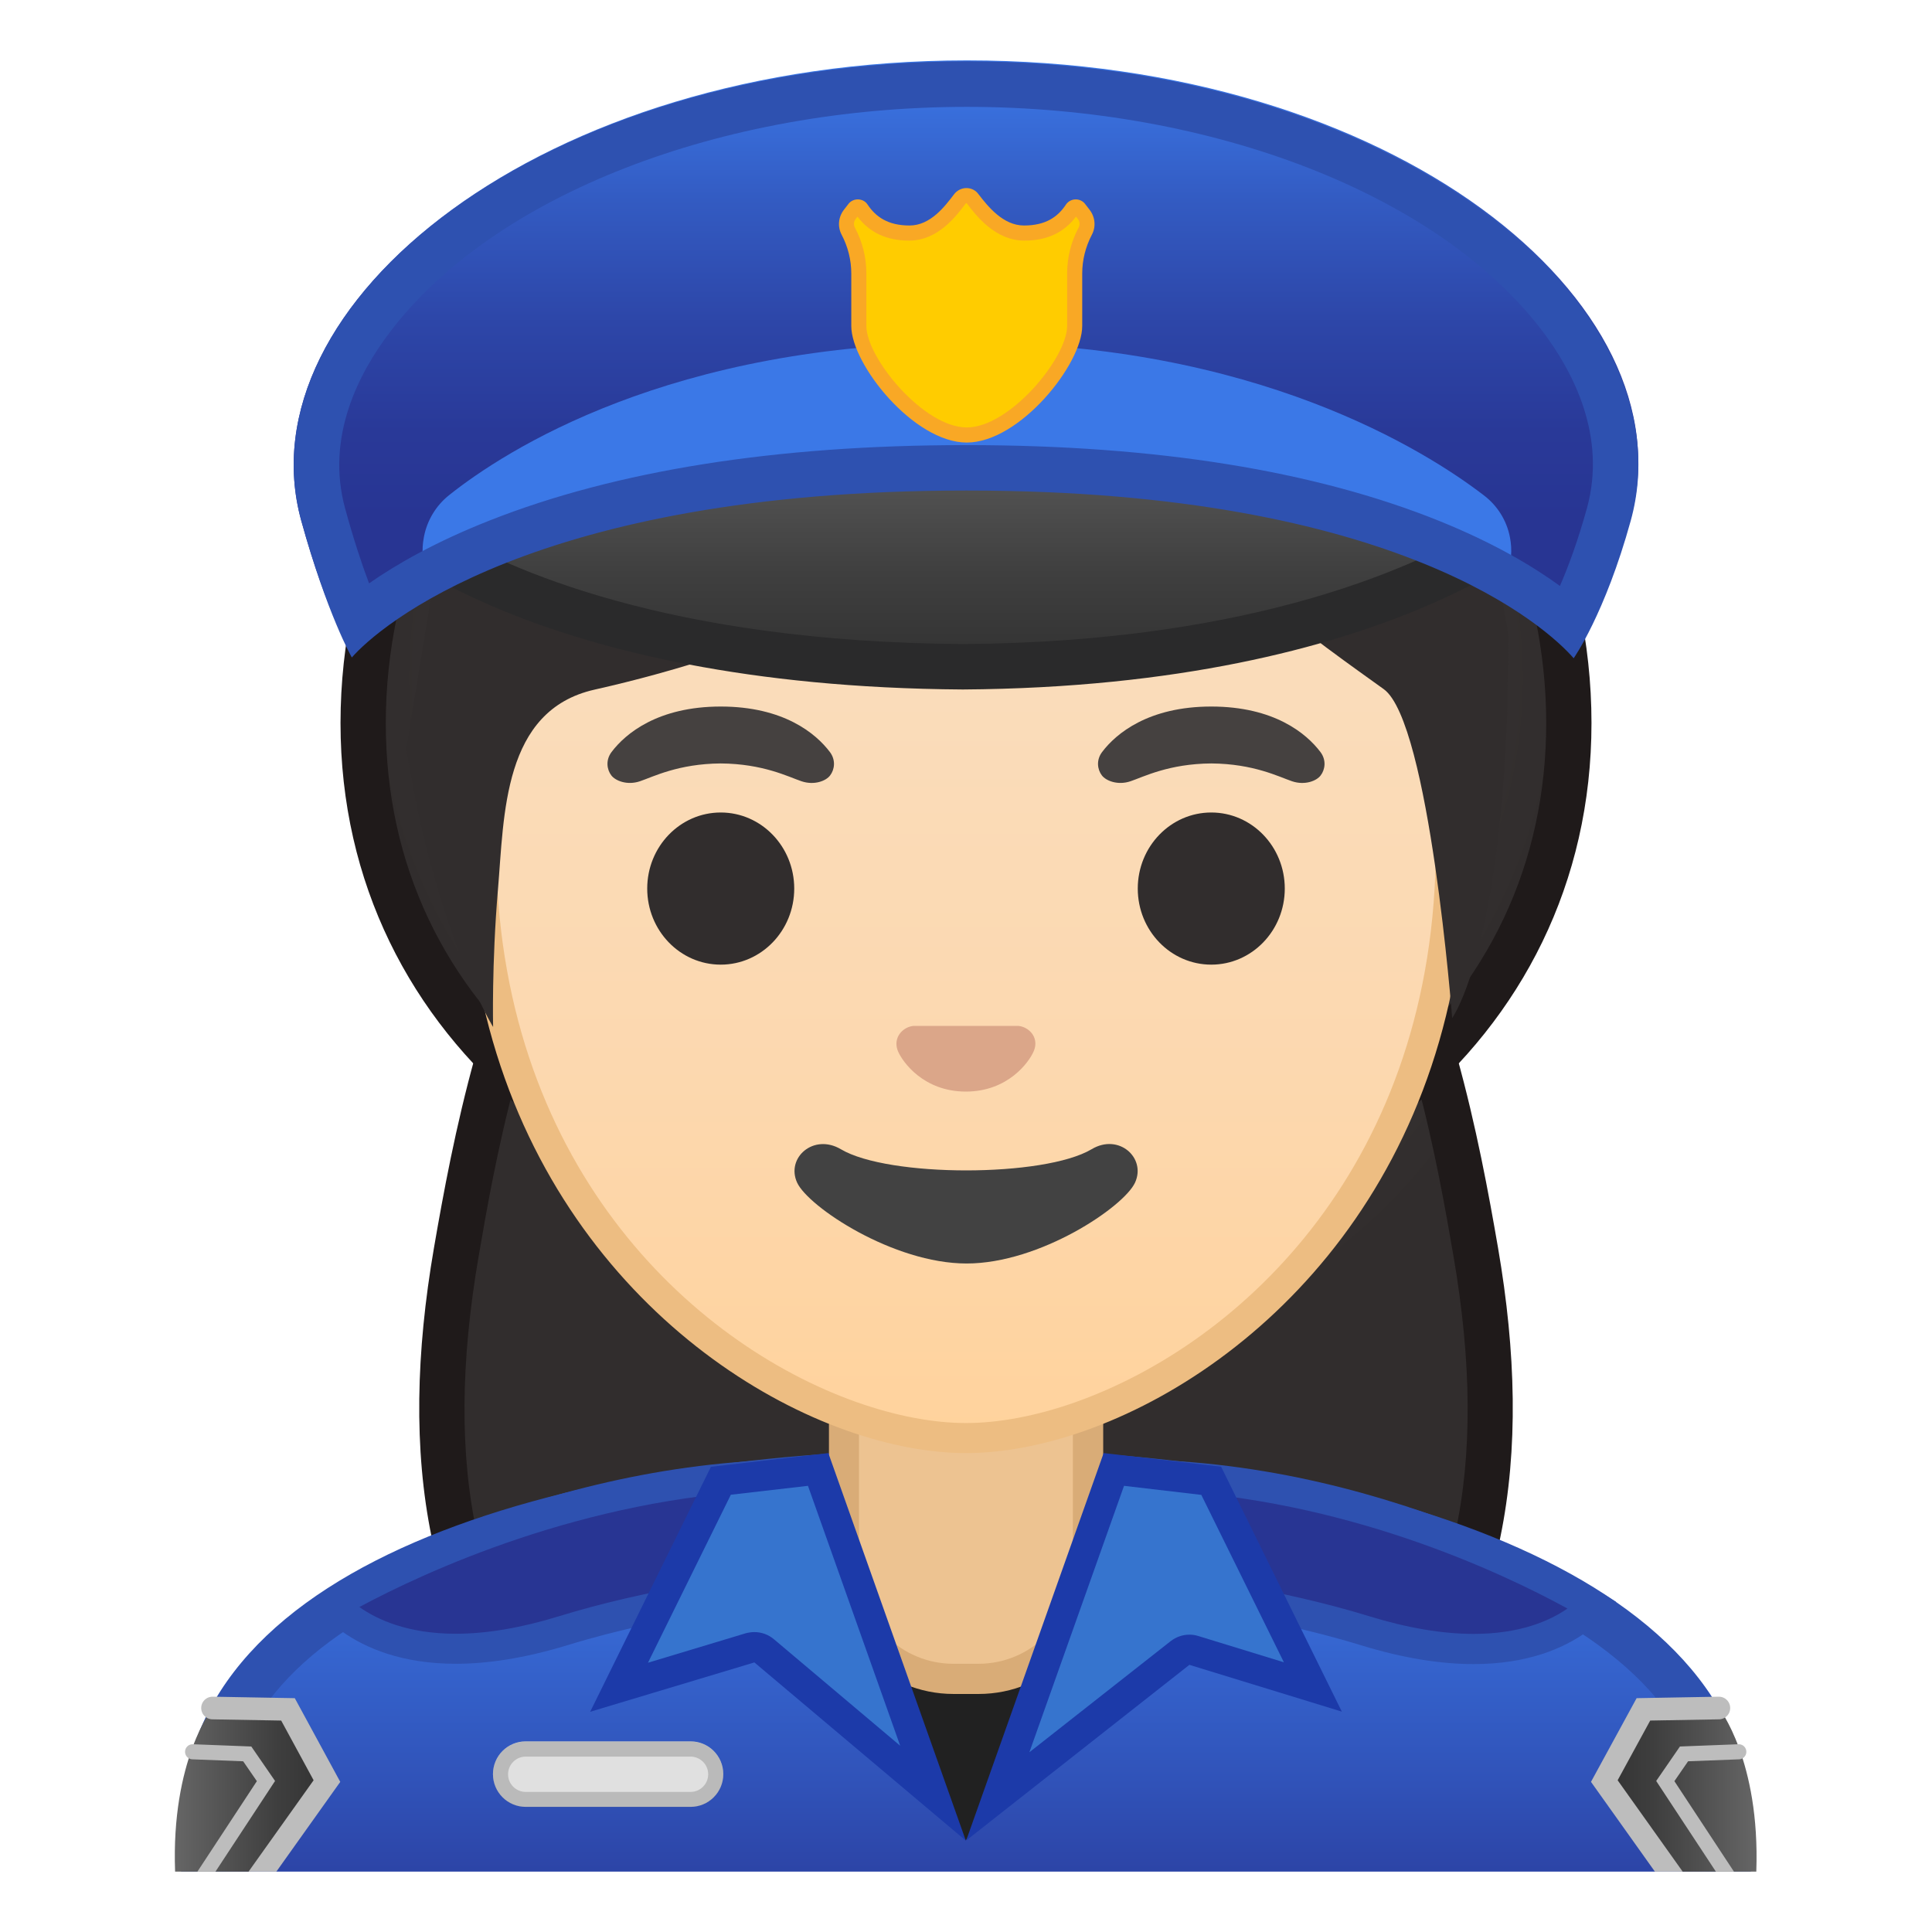 <svg viewBox="0 0 128 128" xmlns="http://www.w3.org/2000/svg" xmlns:xlink="http://www.w3.org/1999/xlink">
  <g>
    <g>
      <defs>
        <rect id="SVGID_1_" height="120" width="120" x="4" y="4"/>
      </defs>
      <clipPath id="SVGID_2_">
        <use overflow="visible" xlink:href="#SVGID_1_"/>
      </clipPath>
      <g clip-path="url(#SVGID_2_)">
        <g>
          <radialGradient id="SVGID_3_" cx="66.236" cy="54.077" gradientUnits="userSpaceOnUse" r="37.303">
            <stop offset="0" style="stop-color:#454140"/>
            <stop offset="1" style="stop-color:#312D2D"/>
          </radialGradient>
          <path d="M48.03,120.05c-0.07,0-7.13-0.07-10.33-3.53c-7.52-8.15-9.96-19.13-7.47-33.59 c2.12-12.3,7.08-41.08,33.77-42.15c26.69,1.07,31.65,29.85,33.77,42.15c2.49,14.46,0.05,25.44-7.47,33.59 c-3.19,3.45-10.22,3.53-10.33,3.53L64,120.03L48.03,120.05z" fill="url(#SVGID_3_)"/>
          <path d="M64,42.28c10.75,0.45,18.7,5.42,24.29,15.19c5.11,8.94,6.99,19.85,8,25.71 c2.44,14.16,0.19,24.43-7.09,32.32c-2.28,2.47-7.44,3.04-9.22,3.05L64,118.53l-15.96,0.02c-1.67,0-6.94-0.57-9.23-3.05 c-7.28-7.89-9.53-18.16-7.09-32.32c1.01-5.86,2.89-16.77,8-25.71C45.3,47.7,53.25,42.73,64,42.28 M64,39.28 c-27.2,1.05-32.77,29.03-35.25,43.4c-2.38,13.83-0.64,25.66,7.85,34.86c3.69,4,11.43,4.01,11.43,4.01L64,121.53l15.97,0.02 c0,0,7.74-0.01,11.43-4.01c8.49-9.2,10.23-21.03,7.85-34.86C96.77,68.31,91.2,40.33,64,39.28L64,39.28z" fill="#1F1A1A"/>
        </g>
        <g>
          <g id="XMLID_11_">
            <linearGradient id="SVGID_4_" gradientUnits="userSpaceOnUse" x1="64" x2="64" y1="97.5" y2="130.5">
              <stop offset="3.247793e-03" style="stop-color:#3B78E7"/>
              <stop offset="0.223" style="stop-color:#386EDA"/>
              <stop offset="0.629" style="stop-color:#3052B8"/>
              <stop offset="1" style="stop-color:#283593"/>
            </linearGradient>
            <path d="M13.5,130.5v-9.51c0-17.29,27.21-23.46,50.5-23.49h0.14c13.39,0,25.82,2.15,35.01,6.05 c7,2.98,15.35,8.42,15.35,17.44v9.51H13.5z" fill="url(#SVGID_4_)"/>
            <path d="M64.14,99c24.28,0,48.86,7.55,48.86,21.99V129H15v-8.01c0-6.95,4.88-12.47,14.52-16.42 C38.26,100.99,50.51,99.02,64,99L64.14,99 M64.14,96c-0.05,0-0.09,0-0.14,0c-25.65,0.03-52,7.1-52,24.99V132h104v-11.01 C116,104.13,89.9,96,64.14,96L64.14,96z" fill="#2E51B0"/>
          </g>
          <g>
            <defs>
              <path id="XMLID_10_" d="M12,120.99V132h104v-11.01c0-16.89-26.19-25.02-52-24.99C38.35,96.03,12,103.1,12,120.99z"/>
            </defs>
            <clipPath id="XMLID_7_">
              <use overflow="visible" xlink:href="#XMLID_10_"/>
            </clipPath>
          </g>
          <g>
            <path d="M97.64,109.25c-2.16,0-4.57-0.41-7.18-1.21c-6.56-2.02-12.95-2.67-13.93-2.76 c-0.84-0.38-1.19-3.82-0.79-7.58c14.51,0.35,26.51,6.75,29.86,8.71C104.58,107.47,102.2,109.25,97.64,109.25L97.64,109.25z" fill="#283593"/>
            <path d="M76.65,98.73c12.44,0.53,22.89,5.48,27.2,7.84c-1.18,0.82-3.16,1.68-6.22,1.68 c-2.06,0-4.37-0.39-6.88-1.16c-6.05-1.86-11.95-2.58-13.73-2.76C76.62,103.53,76.48,101.2,76.65,98.73 M74.85,96.69 c0,0-1.19,8.86,1.47,9.58c0,0,6.88,0.59,13.84,2.73c2.93,0.9,5.4,1.25,7.47,1.25c7.09,0,9.44-4.12,9.44-4.12 S92.85,96.81,74.85,96.69L74.85,96.69z" fill="#2E51B0"/>
          </g>
          <g>
            <path d="M30.2,109.23c-4.65,0-7.09-1.86-8.13-2.95c3.38-1.94,15.44-8.23,29.94-8.58 c0.39,3.77,0.05,7.21-0.79,7.58c-0.98,0.09-7.37,0.74-13.93,2.76C34.72,108.83,32.34,109.23,30.2,109.23z" fill="#283593"/>
            <path d="M51.1,98.73c0.17,2.46,0.03,4.8-0.37,5.6c-1.78,0.18-7.68,0.9-13.73,2.76 c-2.47,0.76-4.76,1.15-6.8,1.15c-3.16,0-5.19-0.92-6.39-1.77C28.15,104.14,38.65,99.26,51.1,98.73 M52.9,96.69 c-18,0.12-32.31,9.31-32.31,9.31s2.42,4.23,9.61,4.23c2.05,0,4.5-0.35,7.39-1.23c6.96-2.14,13.84-2.73,13.84-2.73 C54.09,105.54,52.9,96.69,52.9,96.69L52.9,96.69z" fill="#2E51B0"/>
          </g>
          <g>
            <g>
              <linearGradient id="SVGID_5_" gradientUnits="userSpaceOnUse" x1="116.38" x2="106.541" y1="118.998" y2="118.998">
                <stop offset="4.021925e-03" style="stop-color:#666666"/>
                <stop offset="0.099" style="stop-color:#606060"/>
                <stop offset="0.68" style="stop-color:#3F3F3F"/>
                <stop offset="1" style="stop-color:#333333"/>
              </linearGradient>
              <path d="M113.88,113.16l-5,0.08l-2.34,4.29l5.02,6.71c0,0,4.74,1.46,4.8-0.25 C116.62,116.62,113.88,113.16,113.88,113.16z" fill="url(#SVGID_5_)"/>
            </g>
            <polyline fill="none" points=" 113.88,113.16 108.88,113.25 106.29,118 112.57,126.82 " stroke="#BDBDBD" stroke-linecap="round" stroke-miterlimit="10" stroke-width="1.5"/>
            <polyline fill="none" points="115.2,116.06 111.57,116.2 110.33,118 116.09,126.75 " stroke="#BDBDBD" stroke-linecap="round" stroke-miterlimit="10"/>
          </g>
          <g>
            <g>
              <linearGradient id="SVGID_6_" gradientUnits="userSpaceOnUse" x1="11.576" x2="21.414" y1="118.998" y2="118.998">
                <stop offset="4.021925e-03" style="stop-color:#666666"/>
                <stop offset="0.099" style="stop-color:#606060"/>
                <stop offset="0.68" style="stop-color:#3F3F3F"/>
                <stop offset="1" style="stop-color:#333333"/>
              </linearGradient>
              <path d="M14.08,113.16l5,0.08l2.34,4.29l-5.02,6.71c0,0-4.74,1.46-4.8-0.25 C11.33,116.62,14.08,113.16,14.08,113.16z" fill="url(#SVGID_6_)"/>
            </g>
            <polyline fill="none" points=" 14.08,113.16 19.08,113.25 21.66,118 15.38,126.82 " stroke="#BDBDBD" stroke-linecap="round" stroke-miterlimit="10" stroke-width="1.5"/>
            <polyline fill="none" points="12.76,116.06 16.38,116.2 17.62,118 11.87,126.75 " stroke="#BDBDBD" stroke-linecap="round" stroke-miterlimit="10"/>
          </g>
          <g>
            <polygon fill="#212121" points="53.41,104.86 73.31,104.86 63.99,121.94 "/>
            <g id="XMLID_4_">
              <path d="M63.17,111.23c-4,0-7.26-3.22-7.26-7.17V91.08h16.16v12.98c0,3.96-3.26,7.17-7.26,7.17H63.17z" fill="#EDC391"/>
              <path d="M71.08,92.08v11.98c0,3.4-2.81,6.17-6.26,6.17h-1.65c-3.45,0-6.26-2.77-6.26-6.17V92.08H64H71.08 M73.08,90.08H64h-9.08v13.98c0,4.51,3.7,8.17,8.26,8.17h1.65c4.56,0,8.26-3.66,8.26-8.17V90.08L73.08,90.08z" fill="#D9AC77"/>
            </g>
            <g>
              <path d="M50.62,109.37c-0.18-0.15-0.41-0.24-0.64-0.24c-0.1,0-0.19,0.01-0.29,0.04l-8.67,2.61l6.74-13.68 l6.45-0.75l7.61,21.45L50.62,109.37z" fill="#3674CE"/>
              <path d="M53.53,98.44l6.11,17.22l-8.37-7.06c-0.37-0.31-0.82-0.47-1.29-0.47c-0.19,0-0.39,0.03-0.58,0.08 l-6.47,1.95l5.49-11.13L53.53,98.44 M54.88,96.27l-7.78,0.91l-8,16.23l10.88-3.27l14.01,11.81L54.88,96.27L54.88,96.27z" fill="#1C3AA9"/>
            </g>
            <g>
              <path d="M73.8,97.36l6.45,0.75l6.73,13.66l-7.88-2.42c-0.1-0.03-0.2-0.04-0.29-0.04 c-0.22,0-0.44,0.07-0.62,0.21l-12.08,9.5L73.8,97.36z" fill="#3674CE"/>
              <path d="M74.47,98.44l5.12,0.6l5.47,11.09l-5.67-1.74c-0.19-0.06-0.39-0.09-0.59-0.09 c-0.44,0-0.88,0.15-1.24,0.43l-9.36,7.36L74.47,98.44 M73.12,96.27l-9.11,25.67l14.79-11.64l10.1,3.1l-8-16.23L73.12,96.27 L73.12,96.27z" fill="#1C3AA9"/>
            </g>
          </g>
          <g>
            <path d="M45.75,119.71H34.83c-1.2,0-2.17-0.97-2.17-2.17v0c0-1.2,0.97-2.17,2.17-2.17h10.92 c1.2,0,2.17,0.97,2.17,2.17v0C47.92,118.74,46.95,119.71,45.75,119.71z" fill="#E0E0E0"/>
            <g opacity="0.2">
              <path d="M45.75,116.38c0.64,0,1.17,0.52,1.17,1.17c0,0.64-0.52,1.17-1.17,1.17H34.83 c-0.64,0-1.17-0.52-1.17-1.17c0-0.64,0.52-1.17,1.17-1.17H45.75 M45.75,115.38H34.83c-1.2,0-2.17,0.97-2.17,2.17 c0,1.2,0.97,2.17,2.17,2.17h10.92c1.2,0,2.17-0.97,2.17-2.17C47.92,116.35,46.95,115.38,45.75,115.38L45.75,115.38z" fill="#212121"/>
            </g>
          </g>
        </g>
      </g>
      <g clip-path="url(#SVGID_2_)">
        <radialGradient id="SVGID_7_" cx="64" cy="47.738" gradientTransform="matrix(1 0 0 0.928 0 0.608)" gradientUnits="userSpaceOnUse" r="39.879">
          <stop offset="0" style="stop-color:#454140"/>
          <stop offset="1" style="stop-color:#312D2D"/>
        </radialGradient>
        <path d="M64,81.88c-23.14,0-39.94-14.29-39.94-33.98C24.06,26.62,42.72,7.96,64,7.96 s39.94,18.66,39.94,39.94C103.94,67.58,87.14,81.88,64,81.88z" fill="url(#SVGID_7_)"/>
        <path d="M64,9.46c10.07,0,19.72,4.21,27.15,11.85c7.17,7.37,11.29,17.06,11.29,26.59 c0,9.31-3.82,17.4-11.05,23.4c-7.07,5.86-16.79,9.09-27.39,9.09s-20.32-3.23-27.39-9.09c-7.23-5.99-11.05-14.08-11.05-23.4 c0-9.53,4.11-19.22,11.29-26.59C44.28,13.66,53.93,9.46,64,9.46 M64,6.46c-22.89,0-41.44,20.2-41.44,41.44 c0,21.24,18.55,35.48,41.44,35.48s41.44-14.24,41.44-35.48C105.44,26.65,86.89,6.46,64,6.46L64,6.46z" fill="#1F1A1A"/>
      </g>
    </g>
    <g>
      <linearGradient id="SVGID_8_" gradientUnits="userSpaceOnUse" x1="64" x2="64" y1="95.27" y2="17.04">
        <stop offset="0" style="stop-color:#FFD29C"/>
        <stop offset="0.024" style="stop-color:#FFD39E"/>
        <stop offset="0.316" style="stop-color:#FCD8AF"/>
        <stop offset="0.629" style="stop-color:#FADCBA"/>
        <stop offset="1" style="stop-color:#F9DDBD"/>
      </linearGradient>
      <path d="M64,95.27c-2.3,0-4.91-0.5-7.56-1.43C45.1,89.83,31.87,77.5,31.87,55.95 c0-28.72,17.31-38.91,32.13-38.91s32.13,10.19,32.13,38.91c0,21.58-13.26,33.9-24.61,37.9C68.89,94.78,66.29,95.27,64,95.27z" fill="url(#SVGID_8_)"/>
      <path d="M64,18.04L64,18.04c8.41,0,16.06,3.25,21.55,9.15c6.27,6.73,9.58,16.68,9.58,28.77 c0,21.06-12.9,33.07-23.94,36.96c-2.53,0.89-5.01,1.36-7.19,1.36c-2.19,0-4.69-0.48-7.23-1.38c-11.03-3.9-23.9-15.92-23.9-36.94 c0-12.09,3.31-22.03,9.58-28.77C47.94,21.29,55.59,18.04,64,18.04 M64,16.04L64,16.04L64,16.04c-17.2,0-33.13,12.79-33.13,39.91 c0,21.79,13.49,34.67,25.23,38.83c2.8,0.99,5.5,1.49,7.9,1.49c2.38,0,5.07-0.49,7.85-1.47c11.76-4.14,25.28-17.03,25.28-38.84 C97.13,28.83,81.2,16.04,64,16.04L64,16.04z" fill="#EDBD82"/>
    </g>
    <g>
      <defs>
        <path id="SVGID_9_" d="M20.75,87.25l8.15-49.78c0-16.95,15.78-29.85,32.73-29.85h4.93c16.95,0,32.54,12.9,32.54,29.85 l9.45,51.18L20.75,87.25z"/>
      </defs>
      <clipPath id="SVGID_10_">
        <use overflow="visible" xlink:href="#SVGID_9_"/>
      </clipPath>
      <g clip-path="url(#SVGID_10_)">
        <radialGradient id="SVGID_11_" cx="280.764" cy="-21.356" gradientTransform="matrix(0.796 0 0 0.796 -160.446 19.21)" gradientUnits="userSpaceOnUse" r="34.123">
          <stop offset="0" style="stop-color:#454140"/>
          <stop offset="1" style="stop-color:#312D2D"/>
        </radialGradient>
        <path d="M99.94,42.04c0-5.25,2.97-34.91-35.86-34.91S26.11,42.71,26.11,42.71s0.47,7.46,2.47,14.71 s4.09,10.62,4.09,10.62s-0.1-4.16,0.32-9.1s0.31-11.88,6.4-13.25C61.76,40.66,74.41,28.8,74.41,28.8 c3.29,7.19,13.58,14.19,17.27,16.86c3.03,2.19,4.53,21.79,4.53,21.79S99.94,62.33,99.94,42.04z" fill="url(#SVGID_11_)"/>
      </g>
    </g>
    <g>
      <path d="M67.81,68.05c-0.1-0.04-0.21-0.07-0.32-0.08h-6.99c-0.11,0.01-0.21,0.04-0.32,0.08 c-0.63,0.26-0.98,0.91-0.68,1.61c0.3,0.7,1.69,2.66,4.49,2.66c2.8,0,4.19-1.96,4.49-2.66C68.79,68.97,68.45,68.31,67.81,68.05z" fill="#DBA689"/>
      <g>
        <ellipse cx="47.75" cy="58.87" fill="#312D2D" rx="4.87" ry="5.04"/>
        <ellipse cx="80.25" cy="58.87" fill="#312D2D" rx="4.87" ry="5.04"/>
        <radialGradient id="SVGID_12_" cx="47.752" cy="49.333" gradientUnits="userSpaceOnUse" r="5.6">
          <stop offset="0.09" style="stop-color:#454140"/>
          <stop offset="1" style="stop-color:#454140"/>
        </radialGradient>
        <path d="M54.98,49.82c-0.93-1.23-3.07-3.01-7.23-3.01s-6.31,1.79-7.23,3.01 c-0.41,0.54-0.31,1.17-0.02,1.55c0.26,0.35,1.04,0.68,1.9,0.39c0.86-0.29,2.54-1.16,5.35-1.18c2.81,0.02,4.49,0.89,5.35,1.18 c0.86,0.29,1.64-0.03,1.9-0.39C55.29,50.99,55.39,50.36,54.98,49.82z" fill="url(#SVGID_12_)"/>
        <radialGradient id="SVGID_13_" cx="80.248" cy="49.333" gradientUnits="userSpaceOnUse" r="5.6">
          <stop offset="0.09" style="stop-color:#454140"/>
          <stop offset="1" style="stop-color:#454140"/>
        </radialGradient>
        <path d="M87.48,49.82c-0.93-1.23-3.07-3.01-7.23-3.01c-4.16,0-6.31,1.79-7.23,3.01 c-0.41,0.54-0.31,1.17-0.02,1.55c0.26,0.35,1.04,0.68,1.9,0.39c0.86-0.29,2.54-1.16,5.35-1.18c2.81,0.02,4.49,0.89,5.35,1.18 c0.86,0.29,1.64-0.03,1.9-0.39C87.79,50.99,87.89,50.36,87.48,49.82z" fill="url(#SVGID_13_)"/>
      </g>
      <path d="M72.32,76.14c-3.15,1.87-13.46,1.87-16.61,0c-1.81-1.07-3.65,0.57-2.9,2.21 c0.74,1.61,6.37,5.36,11.23,5.36s10.42-3.75,11.16-5.36C75.95,76.71,74.12,75.06,72.32,76.14z" fill="#424242"/>
    </g>
    <g>
      <g id="XMLID_12_">
        <linearGradient id="SVGID_14_" gradientUnits="userSpaceOnUse" x1="64.02" x2="64.02" y1="25.825" y2="43.685">
          <stop offset="4.021925e-03" style="stop-color:#666666"/>
          <stop offset="0.099" style="stop-color:#606060"/>
          <stop offset="0.68" style="stop-color:#3F3F3F"/>
          <stop offset="1" style="stop-color:#333333"/>
        </linearGradient>
        <path d="M63.79,44.17c-22.85-0.15-33.76-6.58-36.93-8.88c2.25-2.57,10.79-9.57,36.93-9.57 c25.91,0,34.89,6.5,37.38,9C97.83,37.19,86.49,44.02,63.79,44.17z" fill="url(#SVGID_14_)"/>
        <path d="M63.79,27.24c21.84,0,31.27,4.64,34.91,7.35c-4.53,2.82-15.41,7.95-34.89,8.08 c-19.56-0.13-30.19-4.97-34.54-7.6C32.65,32.24,41.76,27.24,63.79,27.24 M63.79,24.22c-33.6,0-38.98,11.36-38.98,11.36 s10.36,9.91,38.98,10.1c28.63-0.19,39.51-10.73,39.51-10.73S97.39,24.22,63.79,24.22L63.79,24.22z" fill="#2A2A2B"/>
      </g>
      <linearGradient id="SVGID_15_" gradientUnits="userSpaceOnUse" x1="64" x2="64" y1="4.352" y2="34.313">
        <stop offset="3.247793e-03" style="stop-color:#3B78E7"/>
        <stop offset="0.011" style="stop-color:#3B77E6"/>
        <stop offset="0.298" style="stop-color:#335BC2"/>
        <stop offset="0.568" style="stop-color:#2D46A8"/>
        <stop offset="0.809" style="stop-color:#293998"/>
        <stop offset="1" style="stop-color:#283593"/>
      </linearGradient>
      <path d="M19.96,34.5c1.71,6.19,3.35,8.81,3.35,8.81C25.04,41.31,35.36,32,63.93,32c0.01,0,0.12,0,0.12,0 l0,0c0,0-0.01,0,0.04,0c28.58,0,38.42,9.36,40.16,11.36c0,0,2.07-2.8,3.78-8.99C112,20.05,92.35,4,64.06,4 C35.83,4,16.01,20.2,19.96,34.5z" fill="url(#SVGID_15_)"/>
      <g>
        <defs>
          <path id="SVGID_16_" d="M19.96,34.5c1.71,6.19,3.35,8.81,3.35,8.81C25.04,41.31,35.36,32,63.93,32c0.01,0,0.12,0,0.12,0l0,0 c0,0-0.01,0,0.04,0c28.58,0,38.42,9.36,40.16,11.36c0,0,2.07-2.8,3.78-8.99C112,20.05,92.35,4,64.06,4 C35.83,4,16.01,20.2,19.96,34.5z"/>
        </defs>
        <clipPath id="SVGID_17_">
          <use overflow="visible" xlink:href="#SVGID_16_"/>
        </clipPath>
        <path id="XMLID_8_" clip-path="url(#SVGID_17_)" d="M100.04,35.61c-0.21-1.12-0.83-2.11-1.74-2.8 c-3.78-2.9-15.09-10.1-34.24-10.1c-19.65,0-30.66,7.19-34.3,10.09c-0.87,0.69-1.46,1.67-1.67,2.75l-0.01,0.06 c-0.63,3.29,2.38,6.14,5.67,5.36c6.87-1.64,18.03-3.73,30.31-3.75c12.28,0.02,23.45,2.12,30.31,3.75 C97.66,41.75,100.67,38.9,100.04,35.61L100.04,35.61z" fill="#3B78E7"/>
      </g>
      <g id="XMLID_3_">
        <path d="M64.06,28.82c-3.14,0-7.15-4.89-7.15-7.22v-3.48c0-0.97-0.24-1.94-0.7-2.81 c-0.19-0.36-0.15-0.78,0.1-1.11l0.31-0.4c0.05-0.06,0.13-0.1,0.21-0.1c0.09,0,0.17,0.04,0.22,0.11c0.72,1.09,1.77,1.63,3.21,1.63 c1.64,0,2.75-1.47,3.35-2.27c0.1-0.14,0.26-0.21,0.42-0.21c0.16,0,0.32,0.08,0.42,0.21c0.56,0.74,1.73,2.27,3.41,2.27 c1.44,0,2.49-0.53,3.21-1.63c0.04-0.07,0.13-0.11,0.22-0.11c0.09,0,0.17,0.04,0.21,0.1l0.31,0.4c0.25,0.33,0.29,0.75,0.1,1.11 c-0.46,0.87-0.7,1.84-0.7,2.81v3.48C71.21,23.93,67.2,28.82,64.06,28.82z" fill="#FFCC00"/>
        <path d="M64.03,13.46l0.02,0.01c0.61,0.8,1.88,2.47,3.81,2.47c1.5,0,2.62-0.52,3.43-1.59l0.12,0.16 c0.13,0.17,0.15,0.38,0.05,0.57c-0.5,0.94-0.76,1.99-0.76,3.04v3.48c0,2.11-3.8,6.72-6.65,6.72c-2.86,0-6.65-4.61-6.65-6.72 v-3.48c0-1.05-0.26-2.1-0.76-3.04c-0.1-0.19-0.08-0.4,0.05-0.57l0.12-0.16c0.81,1.07,1.94,1.59,3.43,1.59 c1.89,0,3.1-1.6,3.75-2.47C64,13.47,64.01,13.46,64.03,13.46 M64.03,12.46c-0.33,0-0.63,0.16-0.82,0.41 c-0.6,0.79-1.56,2.07-2.95,2.07c-1.43,0-2.24-0.57-2.79-1.4c-0.14-0.21-0.38-0.33-0.64-0.33c-0.24,0-0.47,0.11-0.61,0.29 l-0.31,0.4c-0.37,0.48-0.43,1.12-0.15,1.65c0.42,0.8,0.64,1.68,0.64,2.57v3.48c0,2.54,4.14,7.72,7.65,7.72s7.65-5.19,7.65-7.72 v-3.48c0-0.89,0.22-1.77,0.64-2.57c0.28-0.53,0.22-1.17-0.15-1.65l-0.31-0.4c-0.14-0.18-0.37-0.29-0.61-0.29 c-0.26,0-0.5,0.13-0.64,0.33c-0.55,0.84-1.36,1.4-2.79,1.4c-1.39,0-2.4-1.28-3.01-2.07C64.65,12.61,64.35,12.46,64.03,12.46 L64.03,12.46z" fill="#F9A825"/>
      </g>
      <path d="M64.06,7.08c16.3,0,31.26,5.82,38.11,14.83c2.08,2.74,4.29,7.01,2.96,11.79 c-0.59,2.13-1.22,3.83-1.78,5.12c-1.8-1.31-4.39-2.85-7.98-4.3c-8.25-3.33-18.77-5.03-31.31-5.03h-0.12 c-12.51,0-23.1,1.68-31.49,4.99c-3.58,1.41-6.18,2.9-8,4.17c-0.48-1.28-1.03-2.93-1.58-4.95c-1.31-4.74,0.9-8.99,2.98-11.72 C32.73,12.93,47.73,7.08,64.06,7.08 M64.06,4.06c-28.23,0-48.05,16.13-44.1,30.44c1.71,6.19,3.35,9.06,3.35,9.06 c1.74-2,12.05-11.06,40.63-11.06c0.01,0,0.12,0,0.12,0h0c0,0,0,0,0.04,0c28.58,0,38.42,9.11,40.16,11.11c0,0,2.07-2.92,3.78-9.11 C112,20.18,92.35,4.06,64.06,4.06L64.06,4.06z" fill="#2E51B0"/>
    </g>
  </g>
</svg>